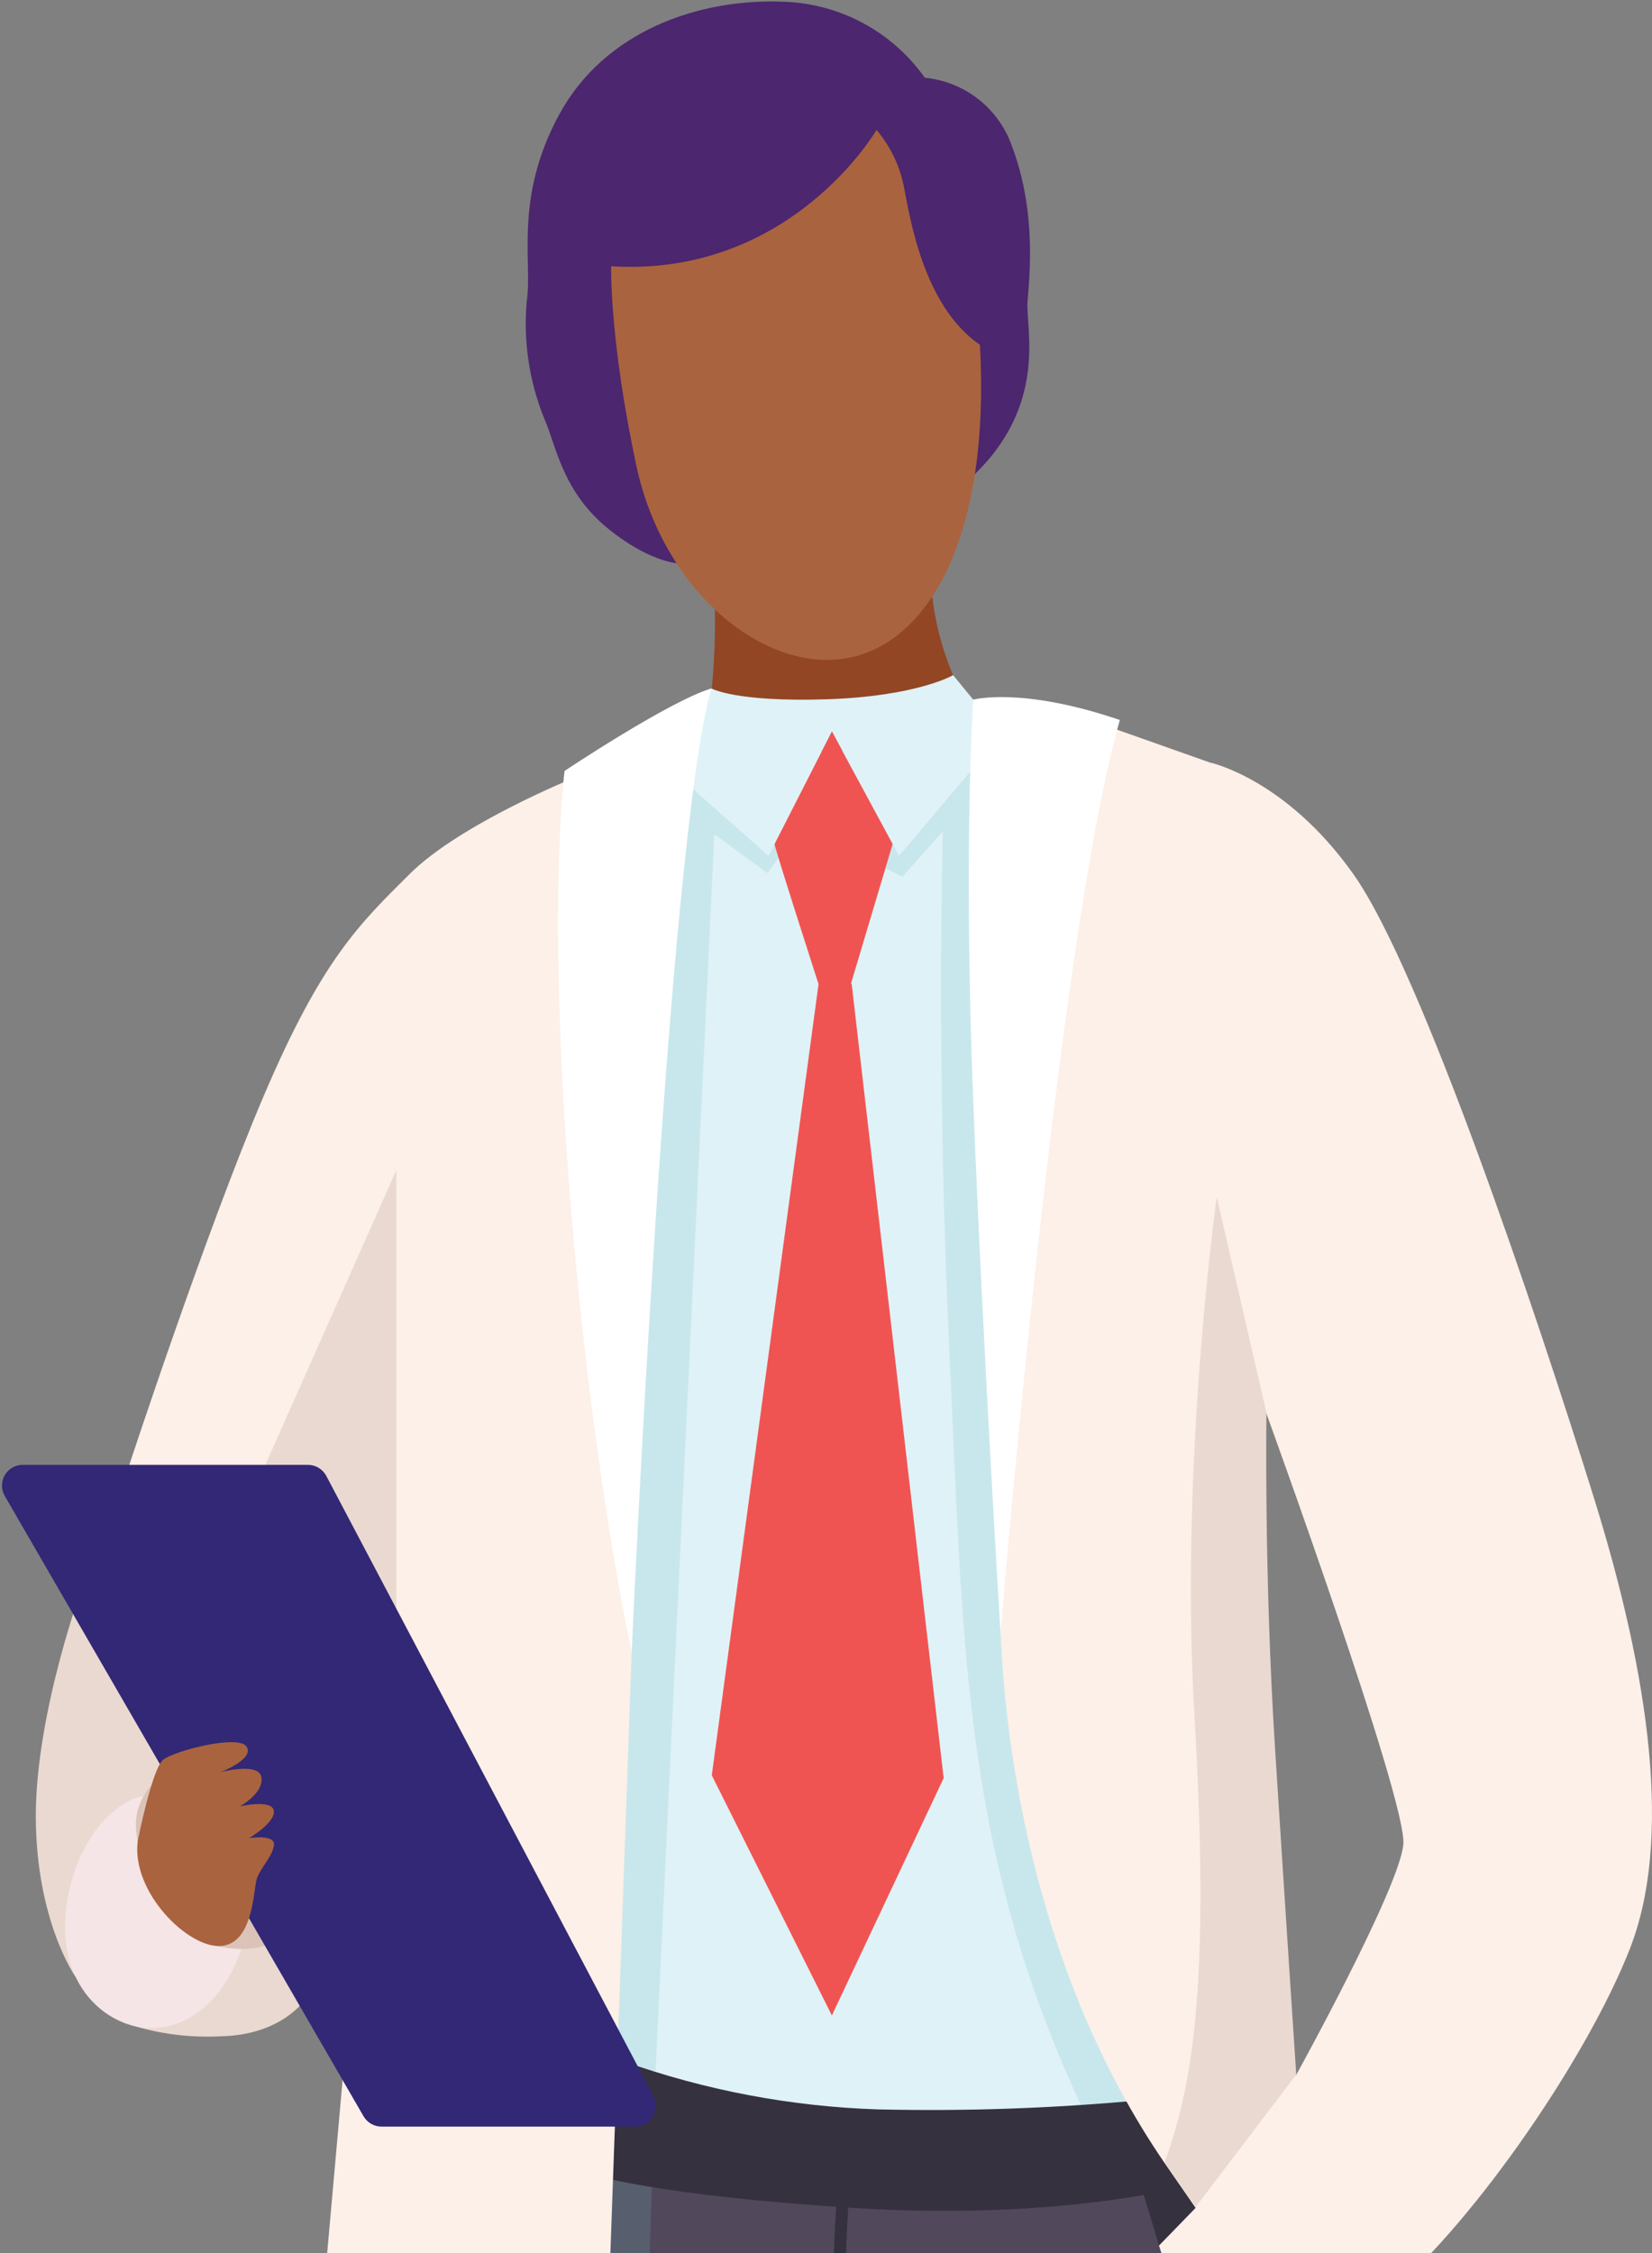 <svg width="209" height="285" viewBox="0 0 209 285" fill="none" xmlns="http://www.w3.org/2000/svg">
<rect x="0" y="0" width="209" height="285" fill="#808080" stroke="none"/>
<path d="M76.134 315.725H169.097L163.445 289.813L144.348 270.284H68.356L76.134 315.725Z" fill="#51495B"/>
<path d="M67.414 261.89C67.414 261.89 81.194 269.232 108.722 271.609C136.251 273.985 147.341 266.749 147.341 266.749L127.591 94.306L82.956 95.829L67.414 261.89Z" fill="#DFF2F7"/>
<g style="mix-blend-mode:multiply" opacity="0.2">
<path d="M111.213 109.388L114.16 110.911L119.28 105.183C119.28 105.183 118.414 135.726 120.146 171.799C121.878 207.872 121.666 234.485 137.283 267.42C139.319 273.894 148.116 278.083 148.116 278.083L158.75 299.669V315.664H165.815L169.036 309.282L166.134 295.099L154.983 270.116L152.613 147.974C152.613 147.974 132.255 96.531 132.057 96.378C131.86 96.226 120.237 92.204 119.22 92.478C118.202 92.753 108.585 98.907 108.585 98.907L111.213 109.388Z" fill="#6DB8BC"/>
</g>
<g style="mix-blend-mode:multiply" opacity="0.2">
<path d="M98.999 107.849L97.085 110.438L90.37 105.518L82.895 262.865L81.209 315.74H74.858C74.858 315.74 70.3 234.332 69.556 180.528C68.812 126.723 86.556 95.86 86.556 95.86L103.147 104.726L98.999 107.849Z" fill="#6DB8BC"/>
</g>
<path d="M144.348 276.484L146.627 284.009L154.405 293.119L161.485 302.213L165.648 305.336L169.097 298.237L151.899 274.595L146.475 274.199L144.348 276.484Z" fill="#36313F"/>
<path d="M78.853 260.732C89.203 264.41 100.057 266.465 111.031 266.826C122.241 267.087 133.457 266.69 144.622 265.637L149.696 276.636C149.696 276.636 133.546 280.917 108.084 279.302C82.621 277.687 74.858 275.052 74.858 275.052L78.853 260.732Z" fill="#36313F"/>
<path d="M87.711 99.852L97.236 108.26L105.258 92.539L113.735 108.26L124.142 95.967L123.139 88.518L120.526 85.334L89.99 87.101L85.812 93.347L87.711 99.852Z" fill="#DFF2F7"/>
<path d="M153.023 96.439C153.023 96.439 162.655 98.45 171.254 110.622C179.853 122.793 194.468 166.407 201.639 189.425C208.81 212.442 211.544 232.87 206.197 246.52C200.849 260.169 186.826 280.582 176.1 289.798C161.88 281.77 163.946 262.545 163.946 262.545C163.946 262.545 177.073 238.796 177.544 233.282C178.015 227.767 160.179 178.7 160.179 178.7L146.035 146.71L153.023 96.439Z" fill="#FCF0E8"/>
<path d="M153.935 151.432L153.023 96.439L139.669 91.716L134.245 112.282L129.779 151.432L127.652 184.26C127.652 184.26 125.996 192.181 126.588 206.592C127.181 221.003 130.827 249.536 147.341 273.62L151.261 279.287L146.627 284.055C149.04 291.843 154.364 298.394 161.485 302.335C167.957 299.151 176.176 289.92 176.176 289.92L164.022 262.667L160.574 254.822L156.684 185.448L153.935 151.432Z" fill="#FCF0E8"/>
<path d="M79.917 208.953L76.134 315.725H38.654L43.835 257.594L40.903 212.274L17.126 187.687L16.352 185.326C16.352 185.326 26.105 155.621 33.413 138.514C40.72 121.406 45.415 116.928 51.856 110.53C58.298 104.132 72.989 98.236 72.989 98.236L79.917 208.953Z" fill="#FCF0E8"/>
<path d="M50.14 203.546V148.035L31.666 189.576L50.14 203.546Z" fill="#EAD9D0"/>
<path d="M38.654 252.857C38.654 252.857 35.737 257.427 27.928 257.579C23.776 257.795 19.62 257.216 15.683 255.873L11.46 248.119L9.53 250.023C9.53 250.023 4.532 242.924 4.532 229.686C4.532 216.449 10.609 200.133 10.609 200.133L30.01 227.158L38.654 252.857Z" fill="#EAD9D0"/>
<path d="M30.526 246.519C30.526 246.519 28.521 253.877 22.155 256.056C15.79 258.234 7.829 252.933 8.239 243.122C8.649 233.312 15.015 226.518 19.618 227.158C24.221 227.797 30.526 246.519 30.526 246.519Z" fill="#F5E5E6"/>
<path d="M25.543 245.667C25.802 245.773 31.073 247.54 34.659 245.667C38.244 243.793 38.654 235.993 38.654 235.993L22.55 223.258C22.55 223.258 15.835 226.168 17.431 232.87C19.026 239.573 25.543 245.667 25.543 245.667Z" fill="#DBC3B9"/>
<path d="M0.628 189.272L45.992 267.694C46.223 268.092 46.553 268.422 46.95 268.651C47.347 268.881 47.797 269.003 48.256 269.004H80.343C80.796 269.005 81.242 268.887 81.637 268.664C82.031 268.44 82.362 268.118 82.596 267.729C82.83 267.339 82.959 266.896 82.972 266.441C82.984 265.987 82.879 265.537 82.667 265.135L41.283 186.698C41.059 186.274 40.724 185.92 40.315 185.673C39.905 185.426 39.436 185.296 38.958 185.296H2.907C2.44 185.289 1.979 185.406 1.573 185.638C1.167 185.869 0.831 186.205 0.598 186.61C0.365 187.016 0.245 187.477 0.251 187.945C0.256 188.414 0.386 188.872 0.628 189.272Z" fill="#322875"/>
<path d="M90.051 87.101C90.051 87.101 93.089 88.823 104.544 88.457C115.999 88.091 120.572 85.41 120.572 85.41C119.142 82.012 118.23 78.417 117.868 74.747C117.686 70.024 90.339 74.046 90.339 74.046C90.566 78.399 90.47 82.763 90.051 87.101Z" fill="#934624"/>
<path d="M117.002 9.836C119.474 10.073 121.828 11.015 123.782 12.551C125.737 14.087 127.212 16.153 128.032 18.504C131.176 26.867 130.234 34.972 129.991 38.201C129.748 41.431 132.665 51.287 122.927 60.351C113.189 69.415 87.255 71.304 87.255 71.304C87.255 71.304 83.548 72.02 77.35 67.206C71.151 62.392 70.437 56.542 68.857 52.947C66.932 48.206 66.177 43.069 66.654 37.973C67.368 33.083 65.013 25.055 70.741 14.498C76.468 3.941 88.394 -0.248 99.242 0.224C102.74 0.351 106.161 1.284 109.241 2.951C112.321 4.618 114.976 6.974 117.002 9.836Z" fill="#4C266E"/>
<path d="M77.319 33.677C77.319 33.677 77.076 42.817 80.494 58.858C83.912 74.899 96.765 85.212 107.263 83.232C117.761 81.252 125.297 67.389 123.975 43.625C116.789 38.659 115.133 27.553 114.312 23.41C113.766 20.837 112.592 18.439 110.894 16.433C110.894 16.433 100.062 35.094 77.319 33.677Z" fill="#AA633F"/>
<path d="M79.917 208.954C79.917 208.954 84.475 106.447 89.99 87.086C84.627 88.7 71.424 97.52 71.424 97.52C71.424 97.52 69.222 114.384 72.047 150.472C74.873 186.56 79.917 208.954 79.917 208.954Z" fill="white"/>
<path d="M126.588 206.593C126.588 206.593 124.385 171.297 123.124 139.154C121.863 107.011 123.124 88.502 123.124 88.502C123.124 88.502 129.201 86.827 141.674 91.077C133.668 119.137 126.588 206.593 126.588 206.593Z" fill="white"/>
<path d="M17.431 232.84C17.431 232.84 19.238 223.7 20.651 222.588C22.064 221.476 30.162 219.358 31.195 220.943C32.228 222.527 27.883 224.172 27.883 224.172C27.883 224.172 32.836 222.832 33.079 224.873C33.322 226.914 30.329 228.498 30.329 228.498C30.329 228.498 34.416 227.554 34.644 229.047C34.872 230.54 31.499 232.52 31.499 232.52C31.499 232.52 34.826 231.972 34.659 233.388C34.492 234.805 33.003 236.222 32.517 237.562C32.031 238.903 32.137 245.834 27.959 246.154C23.781 246.474 16.565 239.299 17.431 232.84Z" fill="#AA633F"/>
<path d="M160.224 178.7L153.935 151.432C153.935 151.432 149.225 184.945 151.109 216.936C152.993 248.926 151.261 262.956 147.341 273.513L151.261 279.18L163.992 262.423C163.992 262.423 162.731 243.427 161.318 221.293C159.905 199.158 160.224 178.7 160.224 178.7Z" fill="#EAD9D0"/>
<path d="M97.996 106.767C97.905 106.95 103.556 124.484 103.556 124.484H107.643L112.93 106.767L105.243 92.539L97.996 106.767Z" fill="#F05452"/>
<path d="M103.557 124.484L90.051 224.568L105.243 254.944L119.387 224.919L107.75 124.484C107.75 124.484 105.243 122.047 103.557 124.484Z" fill="#F05452"/>
<path d="M108.038 315.725C108.038 315.725 106.793 303.828 106.869 293.423C106.945 283.019 107.446 277.352 107.446 277.352H105.927C105.446 283.275 105.314 289.221 105.532 295.16C105.851 305.823 106.747 315.725 106.747 315.725H108.038Z" fill="#36313F"/>
</svg>
